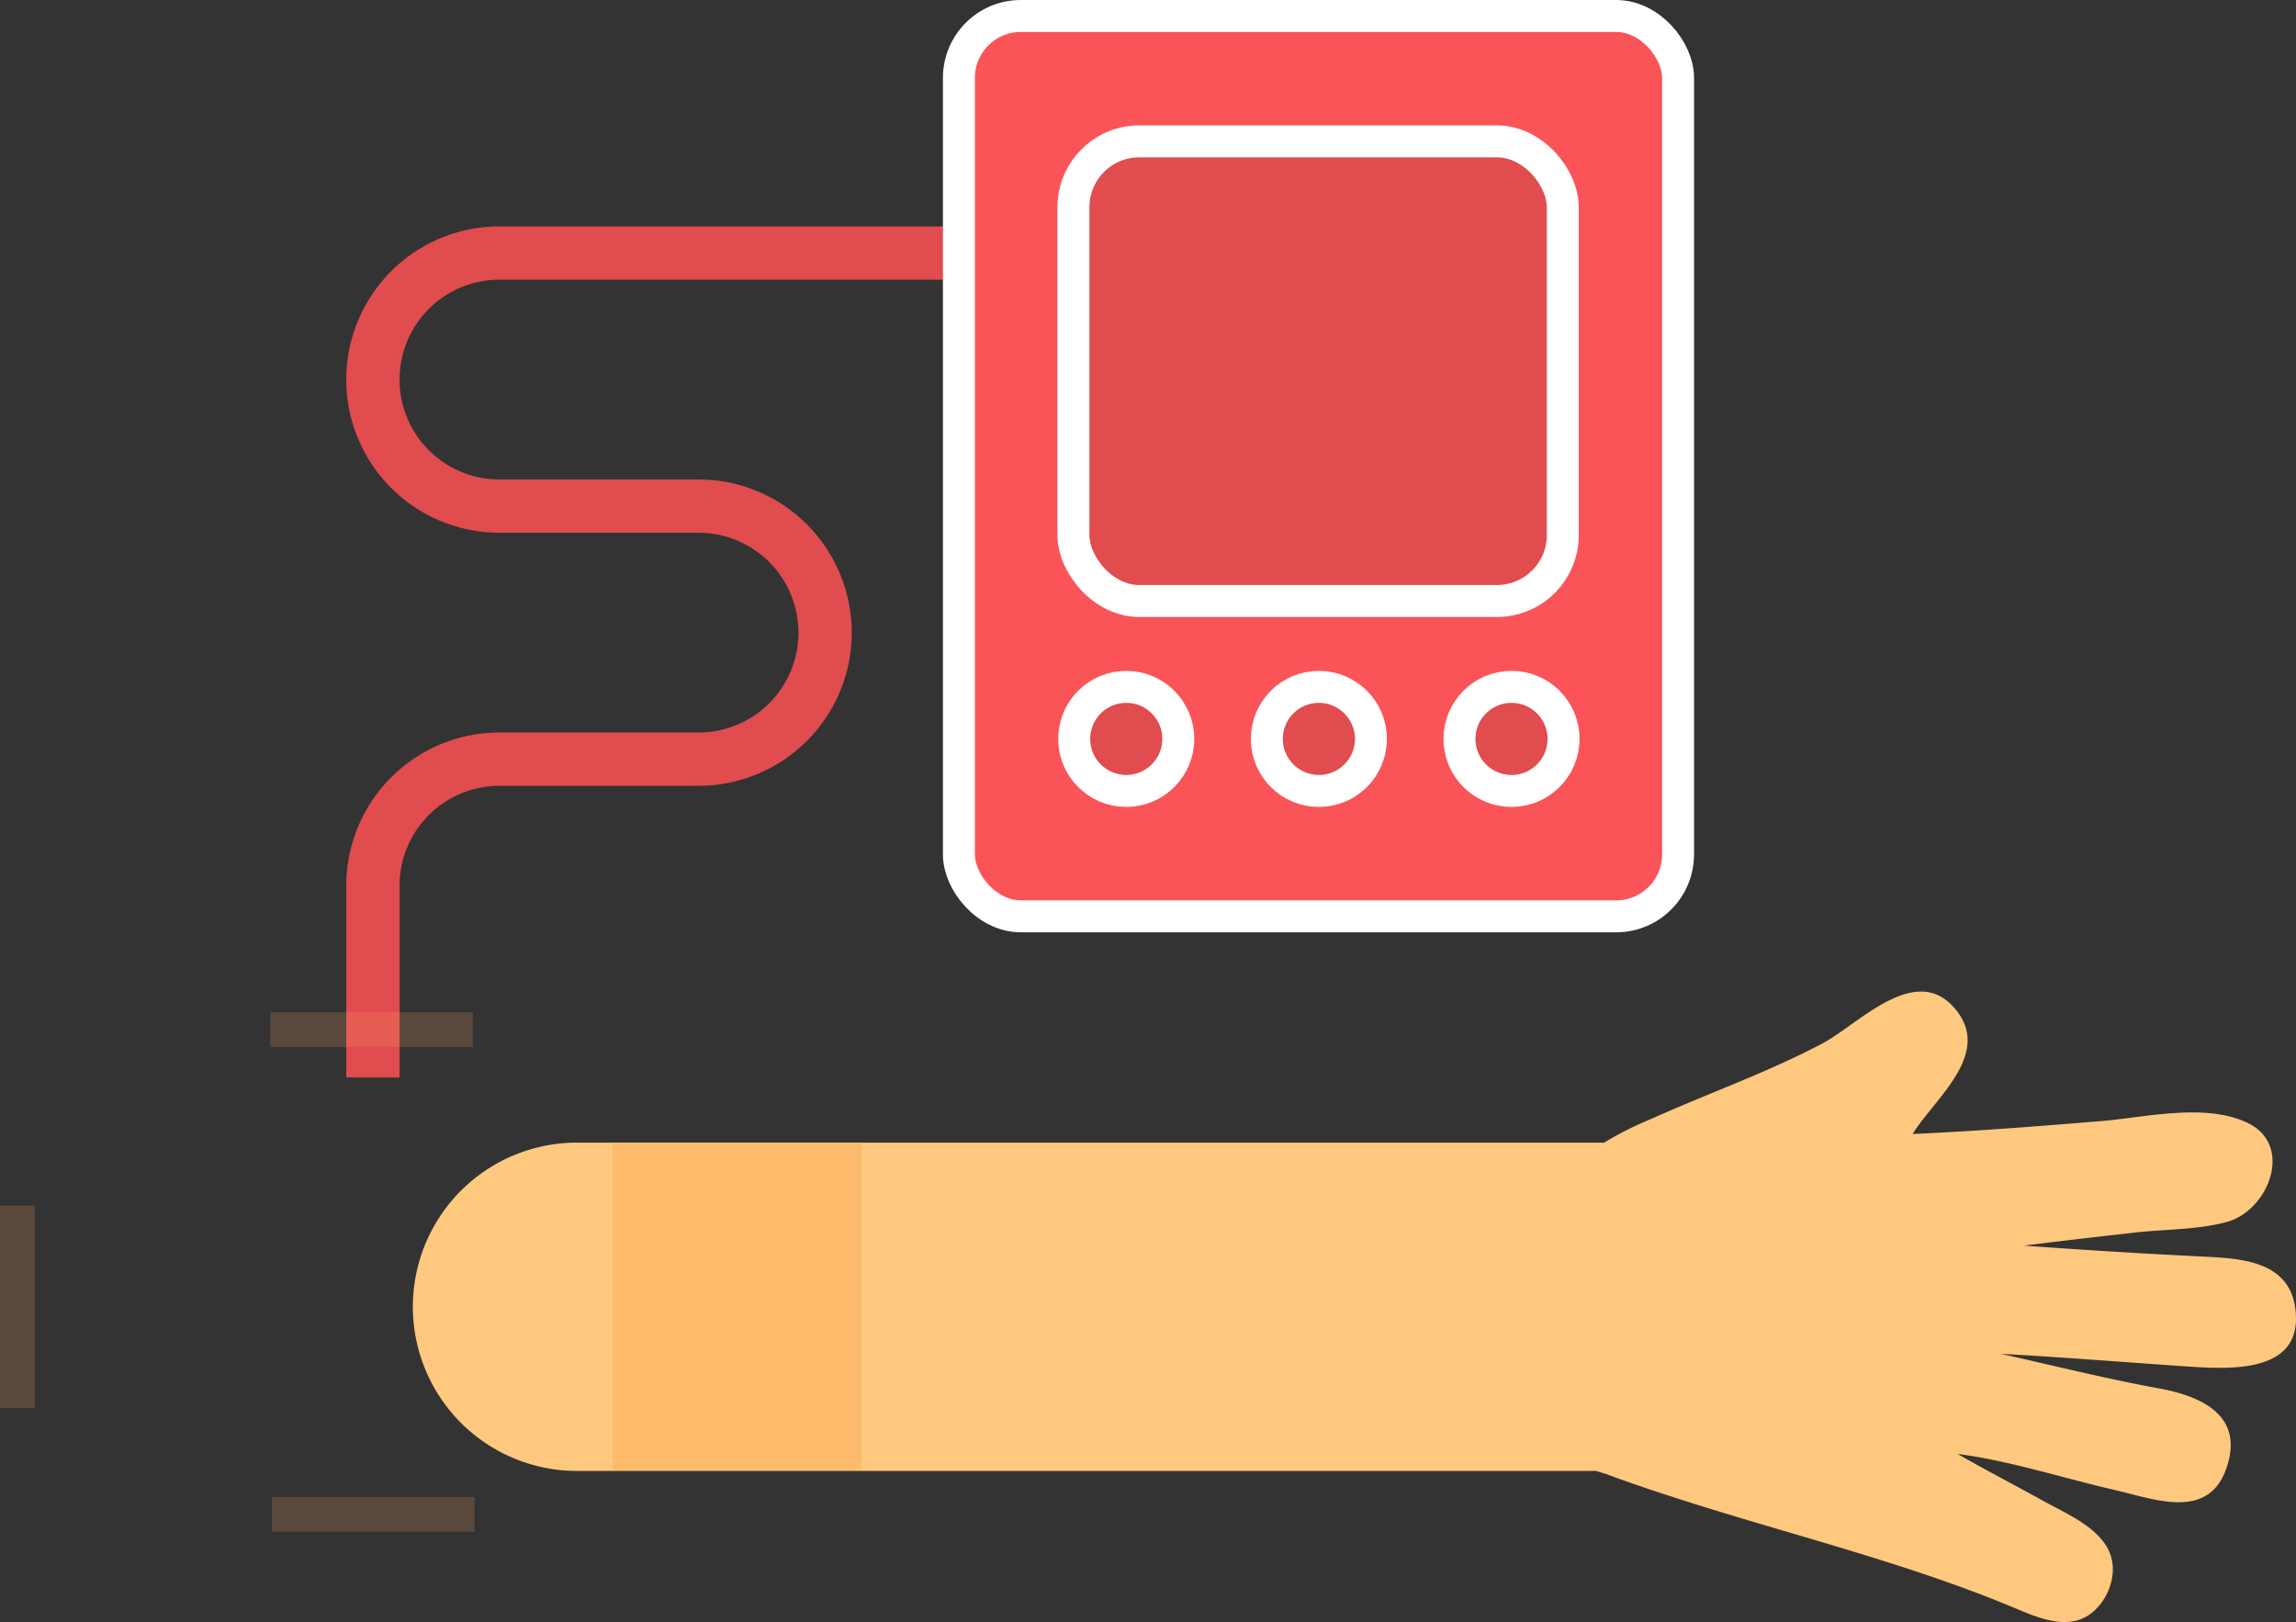 <svg xmlns="http://www.w3.org/2000/svg" width="862" height="608.93" viewBox="0 0 862 608.93">
  <rect x="0" y="0" width="862" height="608.93" fill="#333333" stroke="none"/>
  <defs>
    <style>
      .a {
        fill: none;
        stroke: #e14c4f;
        stroke-width: 20px;
      }

      .a, .c, .e {
        stroke-miterlimit: 10;
      }

      .b {
        fill: #ffc87f;
      }

      .c {
        fill: #fa5458;
      }

      .c, .e {
        stroke: #fff;
        stroke-width: 12px;
      }

      .d {
        fill: #febb6b;
      }

      .e {
        fill: #e14c4f;
      }

      .f {
        fill: #fea065;
        opacity: 0.2;
      }
    </style>
  </defs>
  <title>Asset 78</title>
  <g>
    <path class="a" d="M140,404.5v-72A47.5,47.5,0,0,1,187.5,285h74.77a47.5,47.5,0,0,0,47.5-47.5h0a47.5,47.5,0,0,0-47.5-47.5H187.5A47.5,47.5,0,0,1,140,142.5h0A47.5,47.5,0,0,1,187.5,95H513"/>
    <path class="b" d="M861.75,491.29c-2.44-18.72-21.88-18.91-36.87-19.67q-32.49-1.62-65-4h0c13.82-1.76,27.66-3.31,41.5-4.89,11.29-1.3,23.68-1,34.65-4,15.74-4.29,25.36-28.93,7.64-37.26-15.91-7.49-38.09-2-54.86-.6-23.54,1.94-47.15,3.81-70.74,4.84h0c8.44-13.68,31.25-30.95,14.87-48.18-14.66-15.44-35.62,7.21-48.55,14.08-20.7,11-43,18.79-64.32,28.39a127.43,127.43,0,0,0-17.93,9h0c-.68,0-1.36-.05-2.06-.05H216.64A61.64,61.64,0,0,0,155,490.57h0a61.64,61.64,0,0,0,61.64,61.64H599.29c1.71.58,3.42,1,4.69,1.51,9,3.35,18.13,6.37,27.27,9.3,41.33,13.25,84.09,23.58,124.22,40.26,8.65,3.61,20.2,9,29,2.84,7.24-5.1,11.2-16.07,7.12-24.26-4.45-8.92-15.93-13.68-24.13-18.22-10.81-6-21.82-11.67-32.53-17.83h0c20.13,2.66,39.46,9.06,59.2,13.59,14.58,3.35,34.72,11.41,41.62-7.86,7.19-20.06-9.17-27.39-25.14-30.31-19.9-3.63-39.7-8.58-59.43-13h0c23.45,1.3,46.85,3.18,70.27,4.78C837.85,514.09,864.9,515.51,861.75,491.29Z"/>
    <rect class="c" x="360.01" y="6" width="269.99" height="338" rx="23.24"/>
    <rect class="d" x="230" y="429.23" width="93.41" height="122.68"/>
    <rect class="e" x="403" y="53.07" width="183.72" height="172.55" rx="24.73"/>
    <circle class="e" cx="422.83" cy="277.39" r="19.54"/>
    <circle class="e" cx="567.47" cy="277.39" r="19.54"/>
    <circle class="e" cx="495.15" cy="277.39" r="19.54"/>
    <rect class="f" y="452.57" width="13" height="76"/>
    <rect class="f" x="133.62" y="530.5" width="13" height="76" transform="translate(708.62 428.38) rotate(90)"/>
    <rect class="f" x="133" y="348.51" width="13" height="76" transform="translate(-247.01 526.01) rotate(-90)"/>
  </g>
</svg>
